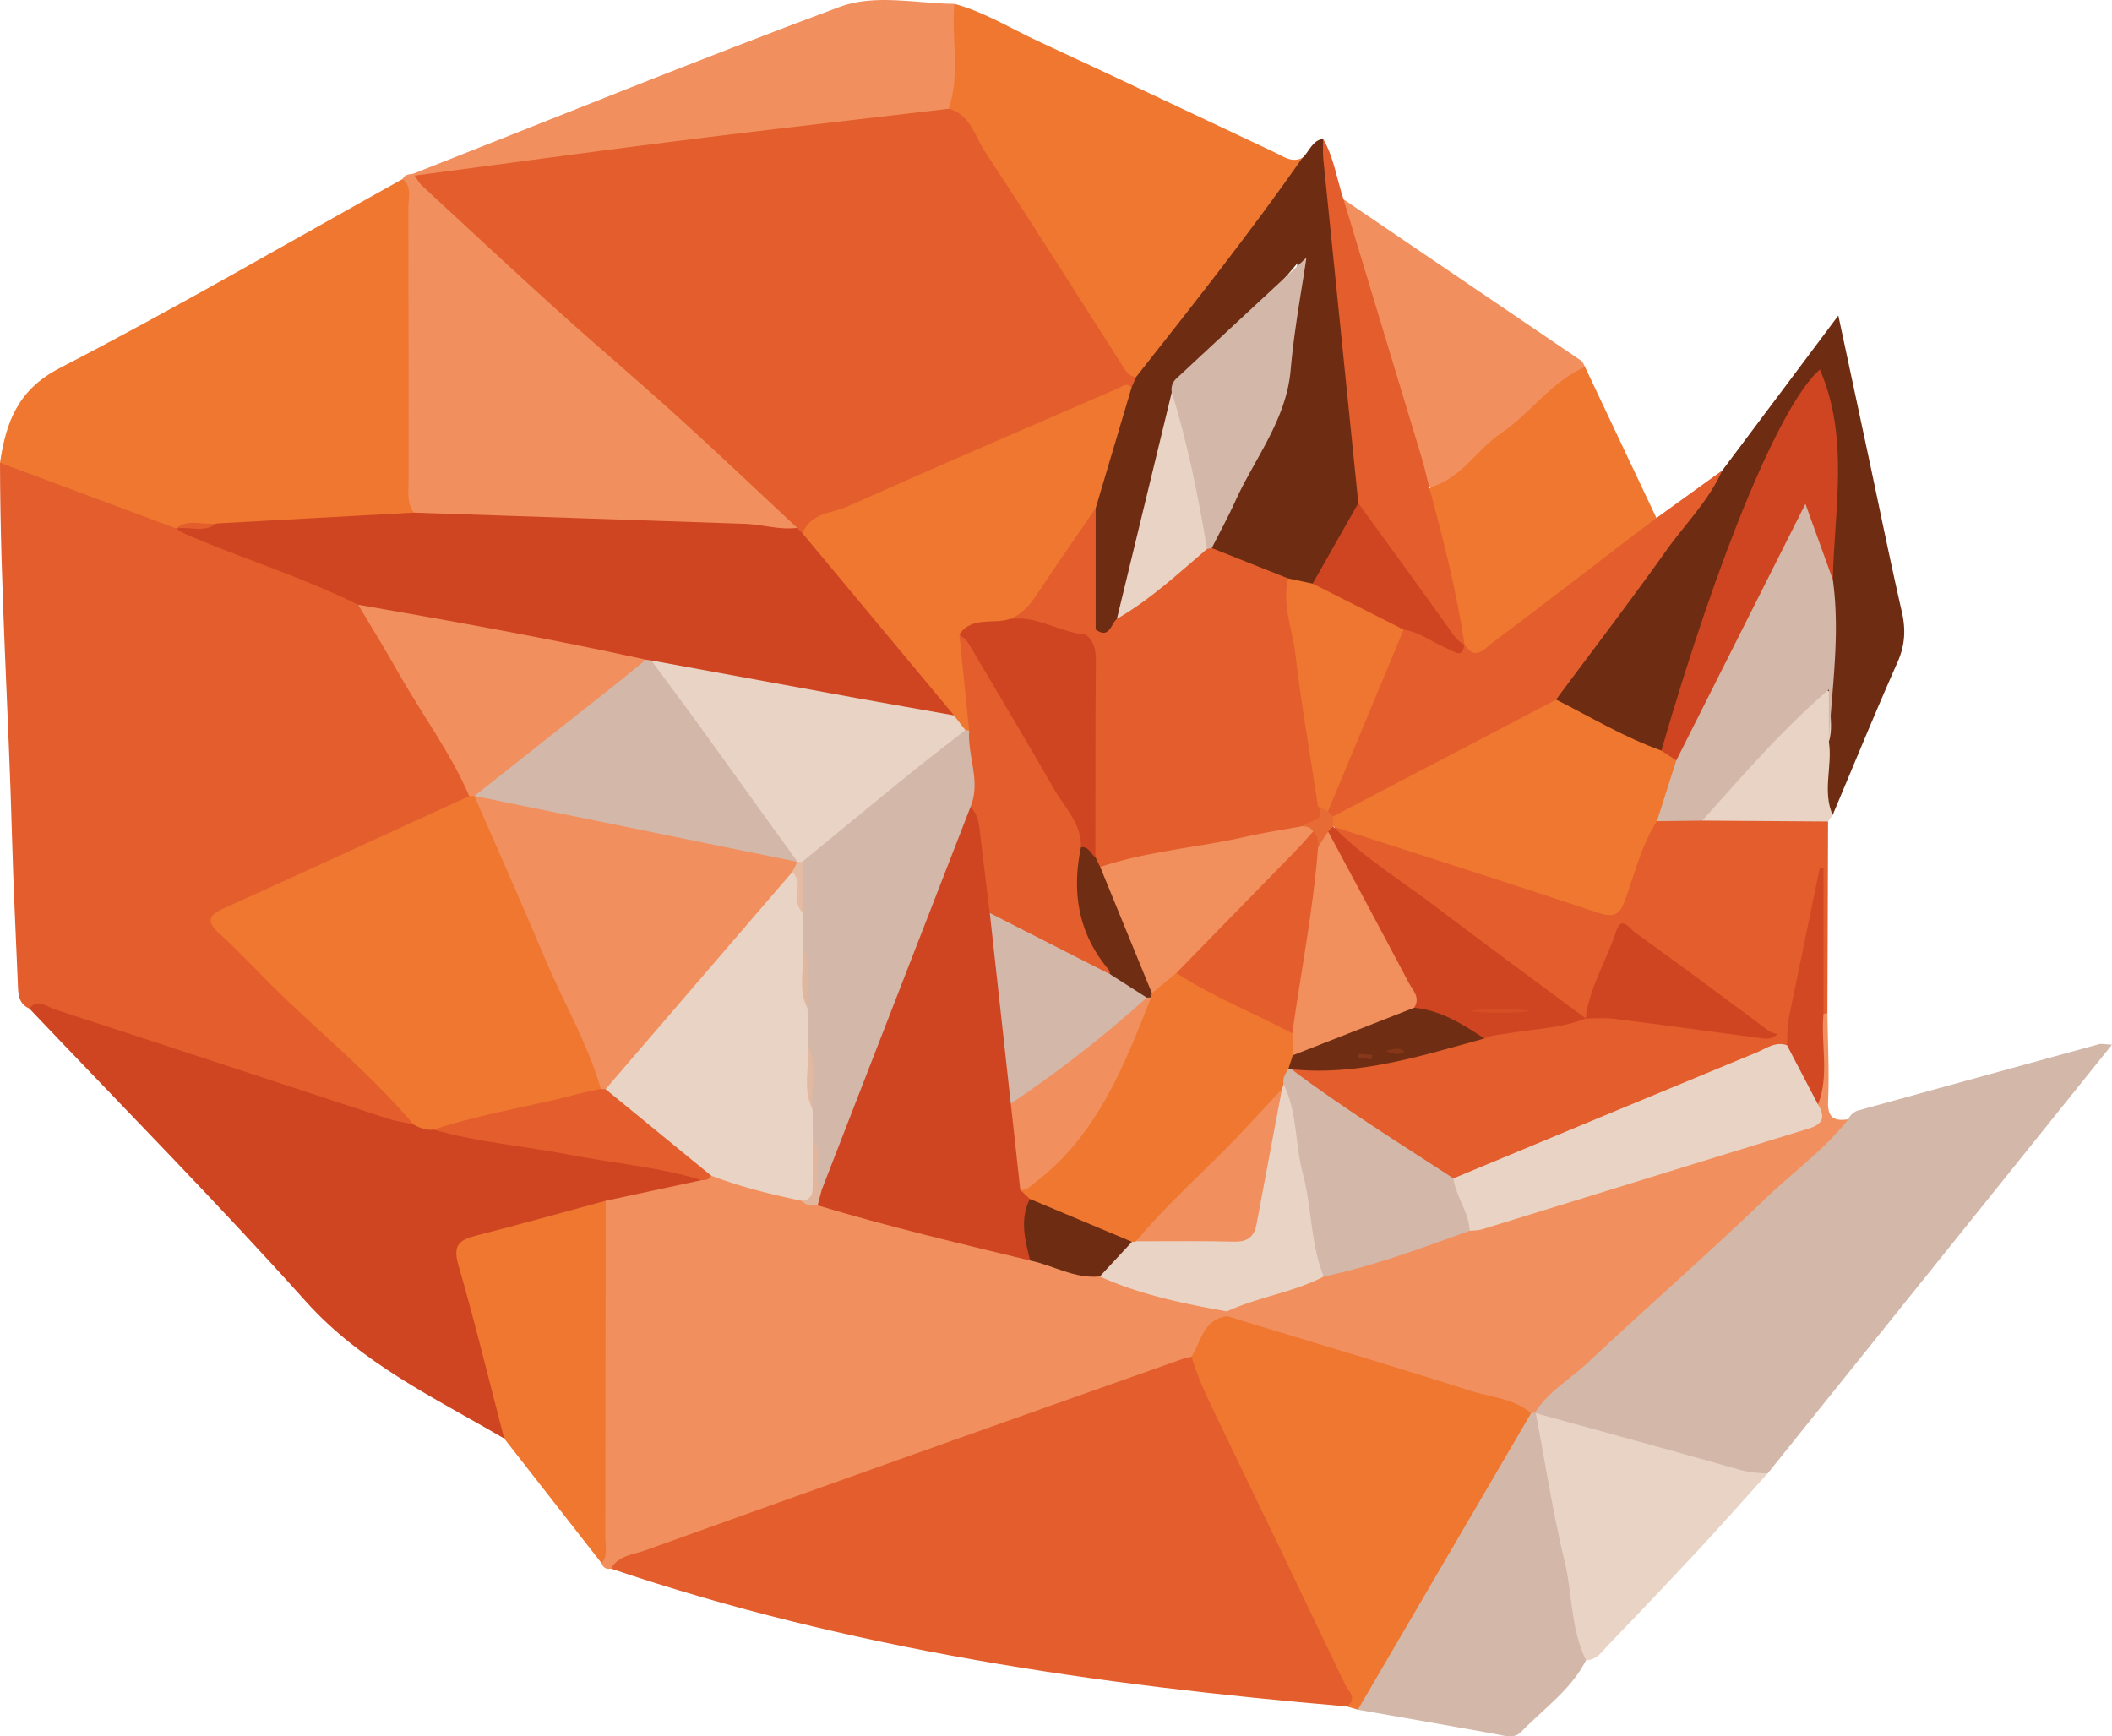<svg xmlns="http://www.w3.org/2000/svg" viewBox="0 0 1253.49 1030.55"><defs><style>.cls-1{fill:#e35d2d;}.cls-2{fill:#f1905e;}.cls-3{fill:#ef7730;}.cls-4{fill:#d3b7a9;}.cls-5{fill:#d04521;}.cls-6{fill:#6e2d13;}.cls-7{fill:#e9d3c5;}.cls-8{fill:#e2b69c;}.cls-9{fill:#d14823;}.cls-10{fill:#ef7630;}.cls-11{fill:#e8d3c4;}.cls-12{fill:#e76b34;}.cls-13{fill:#e2b8a0;}.cls-14{fill:#e0b79e;}.cls-15{fill:#e5bba1;}.cls-16{fill:#6f2e13;}.cls-17{fill:#f1905d;}.cls-18{fill:#d64f24;}.cls-19{fill:#863718;}.cls-20{fill:#87371a;}</style></defs><g id="Capa_2" data-name="Capa 2"><g id="Capa_1-2" data-name="Capa 1"><path class="cls-1" d="M17.42,598.62c-6.82-3-6.61-9.23-6.85-15.2-1.18-28.83-2.65-57.65-3.44-86.5-2-74.1-7-148.1-7.13-222.27,6-4.23,11.5-.6,16.72,1.56C46,288.27,75.81,298.68,105,310.8c30.55,12.34,61.15,24.54,91.93,36.28,6,2.3,12.35,4.19,17.19,8.86,21.9,33.91,41.66,69.14,62.81,103.52,2.37,3.84,4.38,7.9,3,12.69-15,12.87-33.64,18.91-51.11,27-29,13.36-57.9,26.84-87,39.85-13.69,6.12-13.4,7.2-2.84,18.43,31.13,33.07,66.61,61.65,97.6,94.83,4.11,4.4,12.89,7.69,7.62,16.76-7.87,2.85-14.7-1.25-21.66-3.54C154.22,642.93,85.68,621.21,17.42,598.62Z"/><path class="cls-2" d="M362.54,931a4.25,4.25,0,0,1-5.4-3.09,115.69,115.69,0,0,1-2.61-26.59c.12-54.67,0-109.35.09-164,0-7.43-.57-14.94,1.9-22.15,3.21-6.78,9.86-7.79,16.11-9.26,13.55-3.2,27.36-5.19,40.91-8.35a53.35,53.35,0,0,1,9.45-1.85c18,3.45,35.29,9.34,53,13.9a69.15,69.15,0,0,0,11.09,2.85c41.15,11.06,82.5,21.34,123.78,31.84,14.49,3.94,28.75,8.82,43.58,11.51,24,7.87,49.07,12.14,72.83,20.88a4.25,4.25,0,0,1,1.87,3.86c-8.79,7.79-14.29,18.28-22,27-32.44,14.18-66.33,24.46-99.52,36.59-76.29,27.88-153,54.66-229.38,82.25C373,928.22,367.36,928.18,362.54,931Z"/><path class="cls-1" d="M362.54,931c4.57-7.84,13.47-8.32,20.55-10.87q159-57.14,318.3-113.38c1.86-.66,3.84-1,5.76-1.5,10.29,8.46,11.72,21.69,17.22,32.66,26.36,52.61,52.32,105.43,76.64,159,2.12,4.67,10.42,11.85-1.59,15.89C651.05,1000.18,504.28,979,362.54,931Z"/><path class="cls-3" d="M104.51,313.63,0,274.65c3.6-23.9,10.36-43.24,35.51-56.22,68.77-35.52,135.74-74.54,203.42-112.17,10.78,3.2,8,12.53,8.09,19.72.43,50.44.27,100.88.14,151.33,0,8.94,1.61,18-.75,26.83-12.19,9.29-27,5.39-40.33,6.55-24.66,2.15-49.39,5.29-74.27,4.42-8.28-.25-16.55-1.12-24.85-1.5Z"/><path class="cls-4" d="M1097,664.32a9.43,9.43,0,0,1,6.68-5.47q71.07-19.61,142.17-39.11c1.34-.36,2.91.08,7.64.29L1049.18,874.45c-4.36,2.9-9.15,4-14.18,2.51-40.41-11.68-81.65-20.51-121.24-35a11.38,11.38,0,0,1-3.22-3.19c-.47-8.92,6.69-12.89,12.05-17.72,34.83-31.32,68.8-63.59,103.62-94.9C1049.5,705.23,1070.55,681.65,1097,664.32Z"/><path class="cls-5" d="M416.36,700.47l-56.87,12.22c-5.24,6-12.55,7.78-19.79,9.58-17.37,4.32-34.44,9.79-51.87,13.85-10.49,2.45-13.59,8.06-10.54,18.47,8.09,27.67,14.74,55.74,21.87,83.67,1.31,5.11,4.38,10.36.09,15.56-41.3-24.19-84.61-44.45-117.84-81.48-53.17-59.25-109.18-116-164-173.72,5.08-6.41,10.35-1.06,14.88.41,65.81,21.4,131.49,43.18,197.24,64.74,5.15,1.68,10.6,2.44,15.9,3.63,4.9-2.34,9.73-.57,14.59.19,46.87,9,94.22,15.21,141,24.61C406.69,693.33,414.65,691.5,416.36,700.47Z"/><path class="cls-2" d="M245.59,304.26c-4.22-5.71-3.1-12.34-3.11-18.73,0-54.19.05-108.38-.12-162.56,0-5.66,2.3-12.11-3.43-16.71,1.2-2.59,3.6-2.81,6-3.05l2.09.58c24.27,19.92,47.1,41.48,70.38,62.52,37.74,34.1,75.35,68.36,113.49,102,12.34,10.89,23.62,22.92,36.37,33.43,4.25,3.5,13.6,9.69.61,15.25-27.34-1.53-54.75-.7-82-2.39-40.22-2.47-80.48-3.44-120.7-5.39C258.33,308.91,251,310.21,245.59,304.26Z"/><path class="cls-3" d="M799.42,1012.84c6.53-4.8.78-9-1-12.86q-38.28-80.26-77-160.31c-5.42-11.2-10.67-22.43-14.19-34.4,5.61-9.26,7-22.19,21.06-24.09,5.76-4.28,11.51-1.57,17.13.24C795.24,797.51,845.6,812.09,895.54,828c5.23,1.67,10.7,2.88,13.69,8.23,1.85,5.16.09,9.62-2.48,14.09-30.25,52.5-61.7,104.3-92.22,156.65-2,3.53-4.57,6.49-8.65,7.75Z"/><path class="cls-2" d="M908.64,838.88c-10.16-9-23.63-9.51-35.65-13.34-48.09-15.31-96.49-29.65-144.77-44.36,0-.94,0-1.88,0-2.81.1-7.1,6.35-6.67,10.55-8.09,15.44-5.2,30.85-10.48,46.35-15.49,29.4-7.41,57.45-19.13,86.67-27.08,64-19.22,127.64-39.54,191.43-59.42,7.74-2.41,14.17-5.07,13.83-14.66,2.63-16.8-2.16-34.06,3.17-50.67a3.39,3.39,0,0,1,4.38-1.65c.21,17.38,1.1,34.78.38,52.12-.42,10,3.58,12.18,12,10.89-14.22,18.11-33,31.52-49.43,47.32-34.39,33.07-70.35,64.49-105.17,97.12-10.47,9.81-23.36,17.12-31.33,29.58l-1,1.06Z"/><path class="cls-3" d="M566.44,2.3c17.78,4.78,33.35,14.6,49.86,22.23,46.8,21.65,93.34,43.87,140,65.79,5.25,2.46,10.29,6.53,16.72,3.39,3,6.38-1.77,10.48-4.89,14.51-26.81,34.65-53.27,69.57-79.84,104.4-3.83,5-7.33,10.84-14,13-6.9.81-9.41-4.48-12.38-9C634.63,175,607.57,133.11,581.19,90.85c-6.29-10.09-15.05-18.5-19.68-29.69q.32-20.5.4-41C562,13.91,561.4,7.36,566.44,2.3Z"/><path class="cls-1" d="M1084.58,601.31c-.76.18-1.53.34-2.3.48-8.57-12.8-3.35-27.15-4.38-40.76-1.05-13.9,1.37-27.68,2.92-41.48-3.24,29.25-7.45,58.35-16.14,86.58-1.84,3.56-4,6.89-7.67,8.84-7.45,2.57-12.28-2.49-17.32-6.32-21.4-16.31-43.57-31.58-64.86-48-8.9-6.87-13.12-5.79-16.85,5-4.39,12.67-9.43,25.17-14.75,37.53a5.89,5.89,0,0,1-3.5,2.32c-5.8-.52-10-4.23-14.31-7.48-41.35-31-82.76-61.85-123.83-93.18-4.56-3.49-14.18-5.67-8.66-15.45,6.81-1.92,12.73,1.4,18.76,3.4,43.49,14.41,87.52,27.18,130.64,42.67,11.61,4.17,17.4,1.53,21-10.12a268.3,268.3,0,0,1,10.45-28c2.4-5.47,4.52-11.24,11.24-13,8.78-1.7,17.63-1.32,26.49-1.12,18.42-.58,36.83-.47,55.24-.28,6.38.07,13.1-.56,18.22,4.68Z"/><path class="cls-6" d="M674.3,223.72C708,181,741.77,138.3,773,93.71c4.11-3.74,5.63-10.29,12.26-11.3C797.67,134,798.47,187.1,804.49,239.5c2.11,18.32,4.47,36.66,4.86,55.13-7,19.29-16.55,37.22-29.63,53.18-5.58,2.09-10.69-.3-15.9-1.7-15.05-6.63-32.11-8.68-45.28-19.65-1.84-5.92,1.46-10.66,3.88-15.45,8.54-16.86,16.06-34.28,26.27-50.25,9.71-15.19,12.34-32.37,14.59-49.69,2.36-18.08,5.25-36.1,6.78-54.87-22.67,27.85-52.07,49.14-71.8,79.3Q684.15,294.75,670.12,354c-1.25,5.29-2,10.73-4.81,15.56-5.37,5.59-10.25,14.8-18.15,2.57-2.81-22.45-1.47-44.94-.77-67.42,5.9-25,14.72-49.09,21.88-73.72C669.44,227.86,672.06,226,674.3,223.72Z"/><path class="cls-6" d="M1022.16,279.28c22.39-29.88,44.79-59.77,68.9-92,6.31,29.49,12.11,56.56,17.89,83.63,6.54,30.66,12.76,61.4,19.76,92,2.45,10.64,2,20-2.54,30.2-13.31,30-25.71,60.38-38.47,90.61-8.39-.63-6.4-7.7-6.78-12.28-.85-10.31-1-20.73.78-31,1.52-5.22,2.67-10.54,2.16-16-2.47-26,3.88-52,.29-78,0-14.95.13-29.84,2-44.81,3.06-24.48.43-48.71-7.34-73.7-11.39,7.7-17.07,18.23-21.27,29.82q-31.35,86.65-62.8,173.29c-1.86,5.15-3.2,10.56-7.19,14.68a7.8,7.8,0,0,1-8.31,1.22c-19.32-9.23-39.91-16.11-56.63-30.23-1.51-4.42,1-7.71,3.43-10.79C958.5,364,987.16,319.23,1022.16,279.28Z"/><path class="cls-2" d="M566.44,2.3C564.57,23,570,44.11,563.13,64.55c-15.29,8.77-32.69,7.51-49.21,9.66q-124.44,16.22-249,31.85c-6.5.82-12.87,1.82-18.87-1.83l-1.15-1C329.3,70,413.33,35.77,498.31,4.1,519.41-3.76,543.64,2.05,566.44,2.3Z"/><path class="cls-4" d="M908.64,838.88c.81-.2,1.62-.38,2.44-.54l.42.43c8.36,9.67,9,22.2,10.63,33.68,4.64,33,14.39,65.08,18.46,98.19.6,4.93,2.1,9.76.74,14.76-9,17.7-25.31,28.82-38.61,42.61-4.12,4.27-10.14,2.09-15.56,1.1-27.07-4.92-54.18-9.59-81.28-14.35Z"/><path class="cls-3" d="M299.25,853.82c-9-34.41-17.35-69-27.24-103.14-3.29-11.35.4-14.7,10.2-17.21,25.84-6.61,51.53-13.81,77.28-20.78q-.09,99.66-.27,199.32c0,5.32,1.76,11-2.08,15.92Z"/><path class="cls-3" d="M940.72,217.78q21.19,44.84,42.38,89.67c1.35,5.95-3.77,7.63-7.08,10.13-29.08,22-58.56,43.44-87.24,66-11.75,9.23-14.5,8.6-22.37-2.46-6.42-29.88-15.55-59.17-19.64-89.55,16.57-16.41,34.68-31.11,52.51-46.1,9.54-8,17.61-17.76,28.34-24.35C931.58,218.65,935,213.56,940.72,217.78Z"/><path class="cls-1" d="M869.21,382.53c6.38,10.24,12.24,2.12,16.87-1.32,26.66-19.82,52.91-40.19,79.3-60.35,5.89-4.5,11.81-8.94,17.72-13.41l39-28.16c-7.94,17.93-21.92,31.7-33.09,47.39-21.29,29.9-43.59,59.08-65.48,88.56-.83,3.8-3.73,5.79-6.83,7.38C877.9,442.5,839.84,463.87,801,483.7c-3.09,1.58-6.34,2.87-10,2.46a6.06,6.06,0,0,1-4.54-4.66c4.52-24.73,17-46.5,26.52-69.3,5.52-13.15,8.29-27.74,18.17-38.89,6.84-4.05,12.31.54,18.09,3s11.17,6.63,18,6.46C867.9,382.65,868.56,382.59,869.21,382.53Z"/><path class="cls-2" d="M940.72,217.78c-20,8.64-32,27.25-49.43,39-14.93,10.13-24.23,27.62-43,32.63-7.26-6.4-8.23-15.75-10.81-24.14-12.59-40.94-24.91-82-37.9-122.78-2.45-7.68-7.56-15.6-2.18-24.18q70.56,47.87,141.08,95.8C939.56,214.88,940,216.55,940.72,217.78Z"/><path class="cls-7" d="M941.33,985.4c-9.1-18.42-8-39.09-12.69-58.53-7-29.06-11.55-58.71-17.14-88.11,40.06,11.06,80.16,22,120.12,33.34a64.41,64.41,0,0,0,17.56,2.35c-13.56,15-27,30.17-40.73,45q-26.78,28.77-54.07,57.05C950.73,980.29,947.65,985.34,941.33,985.4Z"/><path class="cls-1" d="M797.41,118.36q23.28,76.92,46.53,153.85c1.7,5.67,2.92,11.5,4.36,17.25,8.31,30.72,16.18,61.54,20.91,93.07l-.16.12c-5.52,1.6-8.32-2.38-10.81-5.88q-25-35-50.15-69.92c-1.7-2.35-3.24-5-1.92-8.22Q795.75,196.5,785.38,94.36c-.39-4-.07-8-.08-11.94C791.73,93.59,793.39,106.37,797.41,118.36Z"/><path class="cls-7" d="M1085.45,440.2c2.25,14.43-4,29.3,2.25,43.52l-2.69,3.85-74.74-.51c.36-12.77,12.43-17.16,18.64-25.73,12.94-17.85,29.92-32,45.42-47.49,2.69-2.69,6.06-6.32,10.28-4.07,3.6,1.94,1.89,6.39,1.81,9.67C1086.25,426.36,1087.67,433.38,1085.45,440.2Z"/><path class="cls-5" d="M245.59,304.26q98.23,3.3,196.48,6.64c10.38.37,20.55,3.76,31.08,2.4A10.87,10.87,0,0,1,479,316c30,31.9,56.46,66.78,84.76,100.12,2.69,3.17,6.38,7.45-.38,10.83-20.68.6-40.27-5.94-60.26-9.52-38.71-6.94-77.25-14.83-116-21.8a31.22,31.22,0,0,1-5-.72c-46.23-8.85-92.41-17.93-138.73-26.3-10.7-1.93-21.67-2.95-30.85-9.69-33.37-16.55-69.06-27.42-103.13-42.25a38.11,38.11,0,0,1-4.91-3.05h0c7.64-4,16.37,1,24-2.93Z"/><path class="cls-3" d="M257.41,670.47c-4.38.49-8.25-1-12-3.07-23.56-27.84-51.58-51.12-77.77-76.29-12.59-12.09-24.37-25.06-37.25-36.83-8.36-7.63-6.63-11.07,2.8-15.33C181.75,517,230.1,494.7,278.51,472.52l2.12-.93a8.34,8.34,0,0,1,3.71,2.62c17.48,34,31.86,69.45,47.64,104.25,7.59,16.73,15.5,33.31,22.68,50.22,2.67,6.29,6.93,12.49,1.67,19.49-9.63,7-21.43,7.18-32.35,9.63C302,662.74,280.43,670.66,257.41,670.47Z"/><path class="cls-2" d="M281.56,472.42l-3.05.1c-11.29-26.19-28.46-49-42.34-73.71-7.56-13.47-15.72-26.61-23.62-39.89,57.1,9.95,114.14,20.19,170.77,32.6,1.25,6.42-4.36,8.56-7.86,11.29q-42.1,33-84.52,65.52C288.2,470.43,285.24,472.33,281.56,472.42Z"/><path class="cls-5" d="M611.37,748.16c-42.22-10.2-84.5-20.2-126.11-32.75-3-3.59-1.5-7.4-.61-11.2,26.91-70.65,54.83-140.92,81.57-211.64,2.17-5.76,3.34-12.83,11.08-14.63,6.21,3.14,7.32,9,8,15.05,1.72,16.29,4.16,32.49,6.22,48.75,4,37.26,8.91,74.44,12.22,111.77,3,16.11,3.59,32.52,6,48.69.43,3.92,3.27,7.17,3.21,11.24C610.55,724.92,615.42,736.75,611.37,748.16Z"/><path class="cls-7" d="M476.08,712.78c-18.3-3.86-36.45-8.29-54-15-25-12.46-45.53-30.63-64.13-51.17.84-7.53,6.36-12.35,10.76-17.56q44.83-53,91.08-104.76c3.39-3.81,6.12-9.78,13.22-7.31,7,7.22,2.58,17.3,6.37,25.34,1.3,6.74,1.29,13.55,1.26,20.36.11,12-1.61,24,1.75,35.85,1.34,6.94,1.36,14,1.29,21,.11,13-1.75,26.15,1.76,39a80.92,80.92,0,0,1,1.18,19c-.18,9.21.27,18.47-1.63,27.55C484.05,709.76,483.62,715.6,476.08,712.78Z"/><path class="cls-7" d="M785.64,757.68c-18.21,9.5-38.91,12.07-57.44,20.69-25.75-4.67-51.38-9.82-75.41-20.75C654.16,745.45,664,740.3,672.43,734a19.86,19.86,0,0,1,4.67-1.23c13.35-1.06,26.72-.46,40.08-.54,22.94-.14,22.78-.12,27.57-23.22,4.32-20.82,7-42,13.48-62.37a9.09,9.09,0,0,1,3.37-3.74c6.08,1.15,7.55,6.28,8.38,11,5.61,31.64,11.83,63.17,16.38,95C786.78,751.83,786.14,754.76,785.64,757.68Z"/><path class="cls-1" d="M359.41,646.45l62.69,51.36c-1.21,2.41-3.38,2.73-5.74,2.66-25.37-7.89-51.87-9.94-77.78-15-27-5.29-54.62-7.28-81.17-15,27.67-9.25,56.57-13.53,84.7-20.92,4.78-1.26,9.65-2.18,14.48-3.26C357.6,645,358.55,645,359.41,646.45Z"/><path class="cls-6" d="M671.9,737l-19.11,20.6c-14.88,1.52-27.57-6.51-41.42-9.46-3-12.18-6.29-24.35-.15-36.57C633.92,714.16,654.25,722.4,671.9,737Z"/><path class="cls-8" d="M476.08,712.78c6.91-1.07,6.26-6.31,6.26-11.24,0-8.34.05-16.67.07-25,9,2.18,6.43,9.44,6.58,15.34.12,4.79-3.18,9.33-1.3,14.34l-2.43,9.19C481.91,715.54,478.52,715.84,476.08,712.78Z"/><path class="cls-1" d="M128.5,310.7c-7.42,5.73-16,1.68-24,2.93C111.88,307.66,120.51,311.81,128.5,310.7Z"/><path class="cls-1" d="M476.32,316.59l-3.16-3.29c-23.64-22-47.05-44.33-71-66C379,226.22,355,206,331.73,185c-27.35-24.7-54.3-49.84-81.36-74.87-1.75-1.63-2.88-3.93-4.3-5.91,52.55-6.94,105.06-14.16,157.66-20.74C456.82,76.85,510,70.84,563.13,64.55c12.78,3.56,15.36,16.13,21.33,25.23,28.32,43.18,55.9,86.84,83.69,130.36a7.77,7.77,0,0,0,6.15,3.58c-.9,2.1-1.8,4.19-2.71,6.29-42.84,20.09-86.6,38.1-129.84,57.31C519.92,297,497.75,306,476.32,316.59Z"/><path class="cls-7" d="M1079,655.53c4.18,6.94,3.48,11.54-5.27,14.22-64.76,19.85-129.44,40-194.17,59.91-2.33.72-4.92.6-7.39.86-6.87-8.93-11.59-18.65-11.08-30.28,2.21-5.9,7.85-7.29,12.79-9.35q82.58-34.42,165.08-69c6.75-2.85,13.53-6.68,21.41-4C1069.44,629,1076.72,641,1079,655.53Z"/><path class="cls-4" d="M862.64,699.4c1.4,10.92,9.27,19.86,9.54,31.12-28.48,10.23-56.81,20.92-86.54,27.16-7.93-19.66-7-41.12-12.44-61.3-4.67-17.43-3.14-36.18-11.37-52.84-4-3.76-1.61-6.68,1.25-9.54a7.8,7.8,0,0,1,4.28-.73c30.43,18.08,59,39,88.67,58.26A15.45,15.45,0,0,1,862.64,699.4Z"/><path class="cls-9" d="M1079,655.53l-18.39-35.13c-2.58-4.38-1.69-8.65.4-12.89q9.54-46.29,19.07-92.57l2.19.07v86.78C1080.53,619.66,1085.94,638,1079,655.53Z"/><path class="cls-3" d="M791.2,484.55l132.38-69.31c20.66,10.43,40.55,22.45,62.47,30.25,5.15-.07,8.68,2.33,10.76,7-.38,13.2-5.48,24.59-13.41,34.9-9.2,14.36-13.14,30.9-18.84,46.65-3.3,9.14-6.74,10.83-16.09,7.71-52.3-17.47-104.85-34.17-157.32-51.13-.4-.45-.8-.89-1.21-1.33C789.37,487.44,789.5,485.79,791.2,484.55Z"/><path class="cls-1" d="M1061,607.51q-.21,6.45-.4,12.89c-7-2.48-12.47,2-18.24,4.36q-89.93,37.18-179.74,74.64c-32.35-21.11-65.19-41.51-96.11-64.75,3.65-4.28,8.85-4.77,13.67-4.28,34.71,3.52,66.19-10.26,98.77-18.07,20.6-3.55,41-9,62.19-7.82l0,0c6.45-5.46,14-4.64,21.4-3.35,29.86,5.23,60.69,4,89.89,13.59.73.23,1.76-.67,2.61-1.24Z"/><path class="cls-4" d="M983.4,487.38q5.73-18,11.47-36c-1.76-5.94,1.48-10.7,3.9-15.55q31.05-62.38,62.28-124.68a50.31,50.31,0,0,1,3.59-6.57c1.94-2.76,3.46-6.74,7.66-5.95,3.81.72,5.19,4.45,6.37,7.75,4.37,12.23,6.54,25,9.13,37.67,4.51,32.17-.54,64.12-2.35,96.14v-31c-29.12,25.2-51.74,51.94-75.18,77.89Z"/><path class="cls-5" d="M941.16,604.48c-14.7,5.89-30.51,6.17-45.84,8.8-4.85.83-9.79.88-14.31,3.11-14.81-3.32-27.52-11.85-41.68-16.82-12.13-28.74-28.13-55.48-43-82.81-4-7.32-9.31-14.1-9.76-22.95.67-2.31,1.76-4,4.61-3.27l0,.06C809.7,509.33,832.23,523,853,538.82,882.19,561,911.76,582.62,941.16,604.48Z"/><path class="cls-5" d="M1055,613.51c-3.48,4.27-8,2.92-12.41,2.34-28.36-3.76-56.7-7.65-85.08-11.22-5.39-.68-10.94-.11-16.41-.12,2.21-18.63,12.48-34.46,18.15-51.91,3.13-9.62,8.23-1.27,11,.75,25.4,18.25,50.52,36.9,75.62,55.57C1048.76,611,1051.21,613.5,1055,613.51Z"/><path class="cls-1" d="M650.25,373.58c8.21,6,9-3.13,12.64-6.27a327.56,327.56,0,0,1,52.36-42.66,4.69,4.69,0,0,1,4,.67l45.29,18c8.33,29.21,10.41,59.53,15.48,89.31,2.48,14.61,6.33,29.13,6,44.15,1.43,10.18-4.07,15.06-13.15,17.21-40,8.33-79.88,17.14-120.56,21.72-3.84-1.52-5-4.83-5.74-8.46-1.8-33.19-.54-66.41-.81-99.61-.08-9.45-.41-18.81-2.53-28.06C643.32,375,645.67,373,650.25,373.58Z"/><path class="cls-3" d="M476.32,316.59c4.72-12.25,17.43-11.85,26.77-16,53.32-23.86,107-46.9,160.59-70.15,2.48-1.08,5.11-3.7,7.91-.4l-21.3,71.62C641.6,324.11,626,342.31,612.85,362c-3.18,4.79-8.73,6.33-13.94,8-8,4.35-19.61-.21-25.22,10.16.56,17.1,6.07,33.8,3.88,51.08a6,6,0,0,1-3.45,3.23c-5.72-.89-8.82-3.86-8-10Z"/><path class="cls-4" d="M719.2,325.32c-.92.21-1.86.38-2.8.5-7.46-7.76-6.9-18.26-9-27.7-4.76-21.64-12-42.85-11.95-65.38a8.66,8.66,0,0,1,2.82-8.12c26.27-24.46,52.57-48.89,77.09-71.68-2.77,19.15-7.27,42.7-9.33,66.47-2.57,29.79-21.14,52.26-32.8,77.89C728.93,306.8,723.91,316,719.2,325.32Z"/><path class="cls-10" d="M782.23,478.53c-4.6-30.23-9.89-60.38-13.49-90.73-1.75-14.75-8-29.2-4.25-44.49l14.59,3.08c20,5.11,39.79,10.73,54,27.31q-22.46,53.91-44.9,107.83C784.71,483.46,783.9,480.15,782.23,478.53Z"/><path class="cls-11" d="M695.48,232.74c9.37,30.49,15.66,61.67,20.92,93.08-17.21,14.64-33.74,30.15-53.51,41.49Q679.2,300,695.48,232.74Z"/><path class="cls-5" d="M833.08,373.7l-54-27.31,27.09-47.76c17.68,24.4,35.46,48.74,53,73.28,2.9,4.08,5.3,8.37,9.92,10.74-1,8.36-5.62,4.16-9.33,2.66C850.73,381.7,843,375.21,833.08,373.7Z"/><path class="cls-1" d="M599.18,367.46c7.75-2.9,12.44-8.91,16.87-15.59,11.19-16.89,22.8-33.51,34.24-50.24q0,36,0,71.95l-6,3C627.64,381.43,613.87,372.14,599.18,367.46Z"/><path class="cls-5" d="M1087.8,344.06l-16.27-45c-26,51.66-51.32,102-76.66,152.32l-8.82-5.9c33.79-116.67,70.8-205.95,94.08-226.17C1097.72,260.18,1088.63,302.39,1087.8,344.06Z"/><path class="cls-12" d="M782.23,478.53l5.95,3q1.5,1.52,3,3c0,2,0,4,0,6l-3,3c-2.24,2.95.85,8.61-5,9.76-3.49-1.1-4-4.62-5.9-7.08-1.41-1.92-3.3-3.51-4.21-5.8C776.22,486.47,787,488.41,782.23,478.53Z"/><path class="cls-4" d="M281.56,472.42q41.16-32.52,82.31-65.06c6.56-5.19,13-10.55,19.45-15.84l3.21.48A30,30,0,0,1,399,402.26c22.85,31.88,46.69,63,69.46,95,3.29,4.63,10.13,9.89,1.8,16.27-7.12,1.6-13.86-.73-20.63-2.11C399.37,501.13,349.24,490.25,299,480.1c-6.42-1.29-12.69-2.7-17.44-7.69Z"/><path class="cls-7" d="M473.31,511.53q-28.9-40.14-57.84-80.29c-9.53-13.16-19.28-26.17-28.94-39.24q60.59,11.1,121.16,22.2c19.47,3.54,39,6.92,58.46,10.38l6.81,8.74c-5.81,13-18.65,18.72-28.81,27-21.83,17.82-43.11,36.4-66.78,51.89-.71.11-1.42.2-2.14.29Z"/><path class="cls-2" d="M281.52,472.41l191.79,39.12,0,0c1.82,3.38-.77,4.55-3,5.93l-110.9,129q-1.41,0-2.82-.15c-7.7-27-22.07-51.07-32.85-76.72C310.07,537,295.63,504.78,281.52,472.41Z"/><path class="cls-4" d="M476.26,511.38C498,493.57,519.68,475.7,541.5,458c10.35-8.39,21-16.45,31.46-24.67a10.22,10.22,0,0,1,2.26.35c6,15,13.18,29.94.79,45.24L487.69,706.22c-6.46-9.06,2-20.77-5.28-29.68q-.06-9-.11-18c-4.12-12.75,1.27-26.21-2.9-39q0-10.49-.1-21c-4-11.75,1.12-24.24-2.91-36q0-10.49-.1-21C474.11,531.51,473.74,521.44,476.26,511.38Z"/><path class="cls-3" d="M764.69,634.32c-1.69,2.85-3.67,5.6-2.86,9.22l-1,2.88a38.88,38.88,0,0,1-9.61,16.41c-22,22.13-44.09,44.12-66.09,66.23-3.22,3.24-7.68,4.45-10.8,7.67l-1.21.32-1.25,0L611.22,711.6l-5.66-5.3c3-3.35,5.51-7.17,9.11-9.88,35-26.31,48.12-66.26,65.09-103.83a23.32,23.32,0,0,1,1.86-4c4.77-5.52,8.76-12.15,17.33-12.37,23.82,11.37,48.84,20.51,69.93,37.08a19,19,0,0,1,1.35,11.2C769.68,628.54,767.41,631.56,764.69,634.32Z"/><path class="cls-1" d="M576,478.91c6.3-15.19-1.86-30.14-.79-45.24l-5.82-57.16c7.28-1.09,9.09,5,11.81,9.41,20.17,32.64,38.89,66.14,58.81,98.92a34.34,34.34,0,0,1,5.12,18.47,13.19,13.19,0,0,1,.06,2.94c-4,23-1.82,44.68,13.75,63.52,1.53,1.84,1.59,4.59,1.1,7.09-1.71,2.26-4.27,3.13-6.62,2.12-23.3-10-46.32-20.58-66-37.09-2.07-17-4.19-34-6.19-51.07C580.72,486.26,579.27,482.21,576,478.91Z"/><path class="cls-4" d="M587.45,541.89l71.37,36.35c9.2,2.1,18.26,4.42,22.76,14.1-.93,5.24-4.35,8.9-8.27,11.93-20,15.48-39.79,31.3-60,46.58-3.87,2.93-7.79,6.51-13.41,4.13Z"/><path class="cls-2" d="M599.93,655a717.24,717.24,0,0,0,80.66-62.87c.81-1.11,1.67-1.1,2.59-.13-16.09,40.8-32,81.73-68.62,109.69-2.8,2.13-5.1,4.82-9,4.63Q602.74,680.64,599.93,655Z"/><path class="cls-13" d="M479.4,619.53c6.39,12.59,1.29,26,2.9,39C475.91,645.91,480.82,632.49,479.4,619.53Z"/><path class="cls-14" d="M476.39,562.55c6.1,11.59,1.45,24,2.91,36C473.21,587,477.68,574.52,476.39,562.55Z"/><path class="cls-15" d="M476.26,511.38l0,30.19c-7.07-6.76,1.18-17.33-6-24.07q1.47-3,3-5.93Z"/><path class="cls-2" d="M674.36,736.73c18.64-22.72,41-41.83,61.14-63.12,8.51-9,16.91-18.12,25.36-27.19-5,26.7-10.14,53.39-15.08,80.11-1.41,7.62-5.37,10.62-13.34,10.42C713.09,736.47,693.72,736.75,674.36,736.73Z"/><path class="cls-16" d="M764.69,634.32l2.62-8c4.07-7.16,11.8-8.41,18.48-11.13,12.72-5.18,25.37-10.55,38.24-15.34,4.86-1.81,9.72-5.35,15.28-1.74,15.91,1.49,28.84,9.81,41.7,18.27-37.49,10.27-74.69,22.38-114.48,18.26C765.91,634.56,765.3,634.45,764.69,634.32Z"/><path class="cls-17" d="M839.31,598.12l-72,28.21q-.15-6.48-.29-13a16.54,16.54,0,0,1-2.2-11.44q5.88-46.57,13.88-92.84a10.07,10.07,0,0,1,3.65-6.3q2.92-4.63,5.86-9.27c16,29.87,32,59.7,47.8,89.66C838.39,587.68,843.28,592,839.31,598.12Z"/><ellipse class="cls-18" cx="890.2" cy="600.01" rx="16.78" ry="1.04"/><path class="cls-5" d="M641.54,502.89c.47-14.08-9.58-23.41-15.84-34.33-16.71-29.18-33.92-58.06-51.07-87-1.19-2-3.46-3.39-5.23-5.06,7.54-10.87,19.91-5.86,29.78-9.05,16.13-2.4,29.67,8,45.08,9.12,5.2,4,6.18,9.36,6.13,15.73-.3,38.79-.23,77.58-.27,116.37C645,510.17,644.42,504.79,641.54,502.89Z"/><path class="cls-17" d="M698.2,577.51l-14.53,12c-8.18-5.92-10.43-15.34-14-23.94-5.14-12.32-9.9-24.81-15.16-37.09-1.88-4.41-5-8.85-1.51-13.91,28.17-9.45,57.88-11.48,86.67-18,11.07-2.5,22.33-4.19,33.5-6.24,2.49.26,4.93.64,6.19,3.25,1.21,4.55-1.57,7.58-4.32,10.35-23.29,23.55-46.58,47.11-70.32,70.22A11.45,11.45,0,0,1,698.2,577.51Z"/><path class="cls-16" d="M653,514.61l30.69,74.94a5.1,5.1,0,0,0-.49,2.43c-.86.08-1.73.12-2.6.13l-21.76-13.88c-.27-.93-.28-2.09-.86-2.77-18-21.38-22-45.89-16.42-72.57,4.71-.81,5.58,4.07,8.58,5.79C651.07,510.66,652,512.63,653,514.61Z"/><path class="cls-1" d="M698.2,577.51q35-35.87,70-71.74c3.82-3.93,7.4-8.08,11.1-12.13,3.5,2.22,2.65,5.87,3,9.13-2.9,37.17-10.11,73.74-15.33,110.58C744.22,601.13,719.93,591.78,698.2,577.51Z"/><path class="cls-19" d="M822.61,623.68c5-1.2,8-2.27,10.87.53C830.22,626.06,827.2,626,822.61,623.68Z"/><path class="cls-20" d="M806.7,625.56c2.66.25,7.56.21,7.63.8.48,3.7-2.8,1.65-4.47,2-1.18.23-2.56-.52-3.85-.83Z"/></g></g></svg>